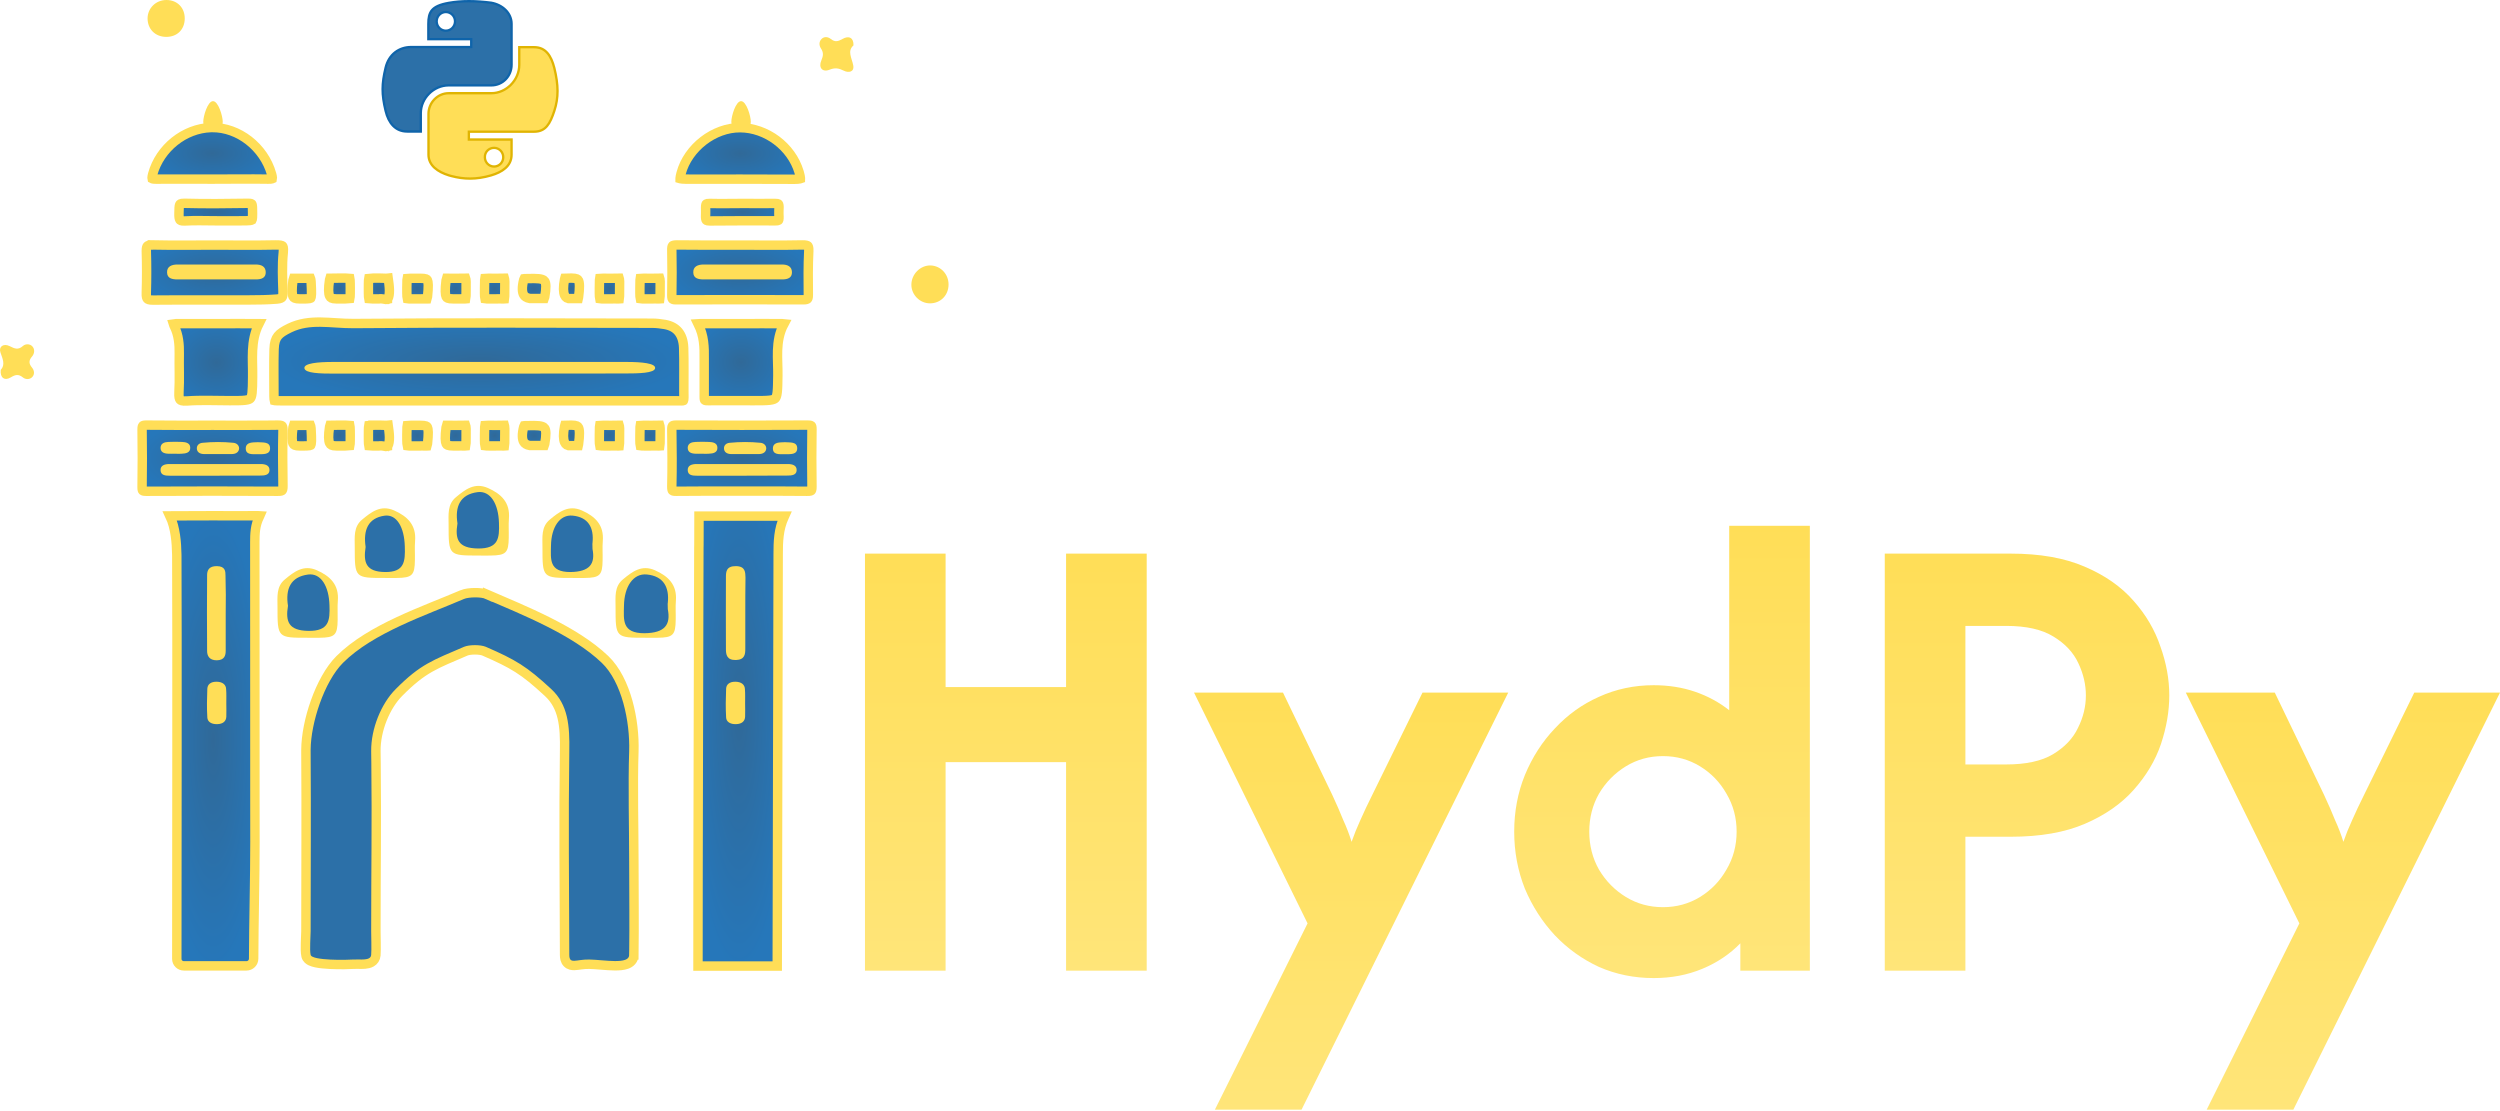 <svg width="1062" height="472" viewBox="0 0 1062 472" fill="none" xmlns="http://www.w3.org/2000/svg">
<path d="M937.397 471.389L976.766 392.258L928.539 294.229H966.333L987.199 337.535C989.036 341.471 990.611 345.08 991.923 348.361C993.367 351.511 994.548 354.594 995.467 357.613C996.516 354.594 997.763 351.511 999.207 348.361C1000.65 345.08 1002.36 341.471 1004.32 337.535L1025.58 294.229H1062L974.207 471.389H937.397Z" fill="url(#paint0_linear_1050_213)"/>
<path d="M800.65 412.337V235.176H854.192C866.528 235.176 876.961 237.013 885.491 240.687C894.152 244.362 901.107 249.217 906.356 255.254C911.606 261.159 915.411 267.655 917.773 274.742C920.267 281.697 921.513 288.587 921.513 295.41C921.513 302.103 920.332 308.993 917.97 316.079C915.608 323.034 911.737 329.53 906.356 335.567C901.107 341.472 894.218 346.262 885.688 349.937C877.158 353.611 866.659 355.448 854.192 355.448H834.902V412.337H800.65ZM834.902 324.74H852.224C860.623 324.74 867.25 323.297 872.105 320.41C877.092 317.392 880.635 313.652 882.735 309.19C884.966 304.728 886.081 300.135 886.081 295.41C886.081 290.817 885.031 286.29 882.932 281.828C880.832 277.235 877.289 273.429 872.302 270.411C867.447 267.393 860.754 265.884 852.224 265.884H834.902V324.74Z" fill="url(#paint1_linear_1050_213)"/>
<path d="M702.485 415.484C694.217 415.484 686.475 413.91 679.257 410.76C672.171 407.479 665.937 403.018 660.557 397.375C655.176 391.601 650.911 384.973 647.762 377.493C644.744 369.882 643.234 361.811 643.234 353.281C643.234 344.751 644.744 336.746 647.762 329.266C650.911 321.655 655.176 315.028 660.557 309.385C665.937 303.611 672.171 299.149 679.257 295.999C686.475 292.719 694.217 291.078 702.485 291.078C708.784 291.078 714.624 291.997 720.004 293.834C725.385 295.671 730.24 298.296 734.571 301.708V223.363H768.822V412.335H739.295V400.721C734.833 405.314 729.453 408.923 723.154 411.548C716.855 414.172 709.965 415.484 702.485 415.484ZM706.422 385.367C712.196 385.367 717.445 383.924 722.169 381.037C726.894 378.149 730.634 374.278 733.39 369.423C736.277 364.567 737.72 359.187 737.72 353.281C737.72 347.376 736.277 341.995 733.39 337.14C730.634 332.284 726.894 328.413 722.169 325.526C717.445 322.639 712.196 321.195 706.422 321.195C700.648 321.195 695.398 322.639 690.674 325.526C685.95 328.413 682.144 332.284 679.257 337.14C676.501 341.995 675.123 347.376 675.123 353.281C675.123 359.187 676.501 364.567 679.257 369.423C682.144 374.278 685.95 378.149 690.674 381.037C695.398 383.924 700.648 385.367 706.422 385.367Z" fill="url(#paint2_linear_1050_213)"/>
<path d="M516.085 471.389L555.454 392.258L507.227 294.229H545.021L565.887 337.535C567.724 341.471 569.298 345.08 570.611 348.361C572.054 351.511 573.235 354.594 574.154 357.613C575.204 354.594 576.451 351.511 577.894 348.361C579.338 345.08 581.044 341.471 583.012 337.535L604.271 294.229H640.688L552.895 471.389H516.085Z" fill="url(#paint3_linear_1050_213)"/>
<path d="M367.438 412.337V235.176H401.689V291.867H452.868V235.176H487.12V412.337H452.868V323.756H401.689V412.337H367.438Z" fill="url(#paint4_linear_1050_213)"/>
<path d="M136.104 136.836C138.37 136.855 140.645 137.007 142.995 137.155C145.324 137.302 147.721 137.445 150.124 137.429H150.128C192.428 137.05 234.726 137.239 277.048 137.302H277.051C278.836 137.302 280.658 137.534 282.512 137.843C285.074 138.314 286.933 139.379 288.195 140.91C289.472 142.459 290.293 144.673 290.419 147.704V147.703C290.614 153.87 290.465 159.85 290.501 166.112L290.529 168.816C290.541 169.656 290.417 170.032 290.354 170.162C290.347 170.178 290.341 170.189 290.336 170.197L290.335 170.198C290.262 170.229 290.072 170.278 289.634 170.286C289.426 170.29 289.2 170.285 288.933 170.277C288.68 170.27 288.375 170.26 288.075 170.26H119.488C118.152 170.26 117.344 170.256 116.78 170.185C116.669 170.17 116.586 170.154 116.524 170.141C116.499 170.037 116.464 169.863 116.438 169.589C116.369 168.882 116.366 167.896 116.366 166.385C116.366 160.333 116.255 154.337 116.421 148.372L116.422 148.369C116.498 145.482 117.109 143.876 118.038 142.726C119.028 141.499 120.569 140.539 123.084 139.315C127.291 137.29 131.596 136.798 136.104 136.836Z" fill="url(#paint5_radial_1050_213)" stroke="#FFDE57" stroke-width="4"/>
<path d="M90.379 219.076C96.824 219.076 103.272 219.139 109.756 219.076C109.998 219.076 110.206 219.085 110.386 219.099C110.335 219.218 110.273 219.354 110.195 219.506C108.344 223.08 108.244 226.882 108.244 230.285V230.288C108.275 251.521 108.275 272.755 108.275 293.982C108.275 309.903 108.275 325.819 108.288 341.729L108.306 357.636C108.306 365.235 108.18 373.662 108.048 382.187C107.916 390.706 107.777 399.323 107.751 407.276C107.745 408.93 106.372 410.3 104.693 410.3H78.136C76.433 410.3 75.106 408.968 75.106 407.357C75.122 371.621 75.281 264.962 75.106 236.466L75.105 236.458L75.091 235.463C75.002 230.659 74.558 224.196 72.152 219.131C78.237 219.078 84.276 219.076 90.379 219.076Z" fill="url(#paint6_radial_1050_213)" stroke="#FFDE57" stroke-width="4"/>
<path d="M333.297 219.23C333.264 219.304 333.227 219.383 333.187 219.466L333.183 219.475L333.178 219.484C330.672 224.766 330.57 230.272 330.57 235.456C330.57 250.726 330.47 287.157 330.37 323.674C330.274 358.706 330.18 393.818 330.172 410.383H296.501C296.481 393.478 296.569 350.442 296.666 310.914C296.716 290.319 296.768 270.678 296.808 256.186C296.827 248.94 296.845 242.98 296.856 238.833C296.862 236.76 296.867 235.138 296.87 234.036C296.872 233.485 296.872 233.064 296.873 232.78C296.873 232.639 296.874 232.531 296.874 232.459C296.874 232.447 296.874 232.435 296.874 232.425C296.875 232.402 296.877 232.383 296.878 232.37C296.881 232.305 296.883 232.225 296.885 232.142C296.888 231.969 296.892 231.722 296.895 231.415C296.9 230.798 296.906 229.907 296.91 228.81C296.919 226.614 296.924 223.575 296.927 220.201C296.927 219.881 296.927 219.557 296.927 219.23H333.297Z" fill="url(#paint7_radial_1050_213)" stroke="#FFDE57" stroke-width="4"/>
<path d="M62.4 180.587C71.734 180.714 81.078 180.65 90.375 180.65C98.402 180.65 106.464 180.699 114.483 180.626L117.918 180.587H117.931C119.357 180.558 119.754 180.814 119.854 180.909C119.928 180.979 120.235 181.338 120.209 182.837C120.023 190.65 120.085 198.455 120.209 206.3V206.308C120.238 207.787 119.983 208.237 119.874 208.359C119.821 208.419 119.519 208.721 118.114 208.693L118.102 208.692H118.089C99.448 208.566 80.808 208.628 62.118 208.691C60.852 208.691 60.598 208.452 60.586 208.439C60.575 208.429 60.328 208.166 60.355 206.88V206.868C60.479 198.758 60.479 190.648 60.355 182.538V182.529C60.328 181.116 60.622 180.854 60.634 180.843C60.684 180.797 60.947 180.613 61.921 180.587H62.4Z" fill="url(#paint8_radial_1050_213)" stroke="#FFDE57" stroke-width="4"/>
<path d="M343.161 180.584C344.401 180.584 344.663 180.83 344.685 180.852C344.703 180.87 344.952 181.137 344.925 182.396L344.924 182.408C344.8 190.518 344.8 198.628 344.924 206.738L344.925 206.747C344.952 208.136 344.653 208.406 344.632 208.426C344.562 208.489 344.212 208.72 342.896 208.69L342.889 208.689H342.88C333.669 208.563 324.449 208.626 315.275 208.626C305.978 208.626 296.635 208.563 287.302 208.689H287.286C285.95 208.718 285.682 208.456 285.66 208.433C285.617 208.388 285.352 208.053 285.38 206.628C285.566 198.689 285.503 190.695 285.38 182.725V182.238C285.403 181.236 285.579 180.943 285.636 180.876C285.647 180.863 285.698 180.8 285.912 180.73C286.152 180.653 286.553 180.584 287.202 180.584C305.84 180.71 324.476 180.647 343.161 180.584Z" fill="url(#paint9_radial_1050_213)" stroke="#FFDE57" stroke-width="4"/>
<path d="M340.791 104.05C342.427 104.019 342.99 104.276 343.184 104.446C343.289 104.538 343.65 104.934 343.568 106.626C343.256 112.827 343.319 119.081 343.381 125.201V125.222C343.407 126.532 343.133 126.899 343.041 126.99C342.941 127.09 342.573 127.351 341.31 127.352C323.233 127.288 305.218 127.288 287.142 127.352C285.975 127.351 285.695 127.107 285.651 127.062C285.606 127.016 285.352 126.711 285.379 125.478V125.472C285.503 119 285.503 112.528 285.379 106.057V106.056L285.383 105.595C285.423 104.629 285.658 104.408 285.695 104.375C285.802 104.28 286.195 104.051 287.502 104.05C296.522 104.176 305.551 104.113 314.534 104.113C323.253 104.113 332.004 104.239 340.79 104.049L340.791 104.05Z" fill="url(#paint10_radial_1050_213)" stroke="#FFDE57" stroke-width="4"/>
<path d="M117.133 104.049C118.053 104.034 118.734 104.073 119.245 104.17C119.75 104.266 119.959 104.397 120.047 104.473C120.141 104.554 120.578 105.002 120.345 107.213V107.217C119.772 112.755 120.028 118.345 120.212 123.732V123.738C120.271 125.35 120.06 126.007 119.841 126.307C119.693 126.508 119.273 126.905 117.662 127.043C113.734 127.352 109.789 127.416 105.861 127.416H105.853C92.337 127.479 78.624 127.353 65.064 127.479H65.049C63.334 127.508 62.781 127.162 62.586 126.957C62.38 126.74 62.059 126.141 62.145 124.395L62.147 124.359C62.333 118.45 62.333 112.539 62.148 106.691C62.12 105.159 62.422 104.675 62.581 104.514C62.741 104.352 63.215 104.051 64.713 104.051V104.05C73.549 104.239 82.472 104.113 91.303 104.113C99.838 104.113 108.468 104.24 117.134 104.05L117.133 104.049Z" fill="url(#paint11_radial_1050_213)" stroke="#FFDE57" stroke-width="4"/>
<path d="M315.097 137.485C320.866 137.485 326.563 137.422 332.226 137.485H332.248C332.549 137.485 332.826 137.498 333.066 137.526C331.055 141.273 330.455 145.113 330.318 148.817C330.25 150.665 330.297 152.51 330.35 154.29C330.403 156.091 330.462 157.818 330.433 159.529V159.535C330.386 162.746 330.358 164.989 330.166 166.64C329.971 168.31 329.645 168.932 329.355 169.23C329.081 169.513 328.515 169.837 326.922 170.02C325.336 170.201 323.167 170.204 320.032 170.204C313.644 170.204 307.131 170.141 300.703 170.204H300.688L300.674 170.205C300.147 170.218 299.805 170.172 299.594 170.113C299.399 170.06 299.351 170.007 299.351 170.006C299.349 170.004 299.294 169.954 299.239 169.757C299.179 169.541 299.131 169.19 299.144 168.648V168.637L299.145 168.624C299.176 165.887 299.16 163.152 299.145 160.445C299.129 157.734 299.114 155.05 299.145 152.386C299.206 147.653 299.112 142.583 296.583 137.738C296.541 137.655 296.505 137.579 296.473 137.509C296.732 137.491 297.035 137.485 297.391 137.485H315.097Z" fill="url(#paint12_radial_1050_213)" stroke="#FFDE57" stroke-width="4"/>
<path d="M92.351 137.485C98.119 137.485 103.817 137.422 109.541 137.485H109.562C109.731 137.485 109.884 137.485 110.026 137.486C108.127 141.24 107.49 145.089 107.303 148.839C107.207 150.765 107.228 152.691 107.263 154.564C107.298 156.457 107.346 158.281 107.316 160.1V160.112C107.285 163.179 107.264 165.316 107.085 166.885C106.904 168.475 106.596 169.044 106.343 169.306C106.107 169.55 105.598 169.855 104.099 170.028C102.605 170.201 100.56 170.204 97.594 170.204C91.694 170.204 85.457 169.886 79.38 170.335C77.275 170.481 76.677 170.049 76.481 169.822C76.204 169.502 75.904 168.696 76.024 166.633V166.63C76.183 163.843 76.181 161.07 76.158 158.347C76.135 155.605 76.09 152.933 76.15 150.256V150.244C76.214 146.413 75.91 142.359 74.029 138.576L74.028 138.575L73.814 138.114C73.717 137.886 73.654 137.702 73.612 137.557C73.862 137.514 74.218 137.485 74.706 137.485H92.351Z" fill="url(#paint13_radial_1050_213)" stroke="#FFDE57" stroke-width="4"/>
<path d="M90.089 54.185C101.332 54.068 112.065 62.441 115.354 73.848V73.85C115.58 74.632 115.678 75.188 115.691 75.573C115.698 75.755 115.683 75.864 115.672 75.921C115.644 75.934 115.604 75.951 115.545 75.97C115.275 76.054 114.781 76.126 113.949 76.098H113.932L113.914 76.097C106.06 75.97 98.104 76.097 90.253 76.097C82.255 76.097 74.207 76.033 66.178 76.097H66.156C65.41 76.11 64.97 76.037 64.732 75.958C64.674 75.939 64.636 75.921 64.611 75.908C64.599 75.858 64.583 75.758 64.584 75.586C64.586 75.237 64.66 74.725 64.855 74C67.914 62.879 78.345 54.565 89.555 54.196L90.089 54.185Z" fill="url(#paint14_radial_1050_213)" stroke="#FFDE57" stroke-width="4"/>
<path d="M314.408 54.246C325.61 54.304 336.207 62.297 339.427 72.998L339.574 73.509C339.86 74.559 339.996 75.247 340.024 75.711C340.03 75.796 340.028 75.864 340.026 75.917C339.974 75.934 339.907 75.956 339.819 75.976C339.358 76.08 338.642 76.142 337.526 76.157C333.654 76.157 329.795 76.143 325.933 76.127C322.062 76.111 318.186 76.095 314.295 76.095C306.56 76.095 298.816 76.158 291.114 76.095C290.087 76.079 289.439 76.017 289.029 75.92C288.98 75.908 288.939 75.893 288.903 75.883C288.903 75.839 288.902 75.785 288.905 75.721C288.93 75.282 289.056 74.626 289.327 73.624L289.329 73.619C292.245 62.724 303.307 54.188 314.408 54.246Z" fill="url(#paint15_radial_1050_213)" stroke="#FFDE57" stroke-width="4"/>
<path d="M78.348 86.356V86.356C87.398 86.611 96.442 86.484 105.437 86.357C106.654 86.359 106.915 86.573 106.944 86.601C106.956 86.611 107.161 86.807 107.23 87.74L107.251 88.19V88.197C107.298 90.16 107.332 91.468 107.259 92.417C107.2 93.175 107.086 93.425 107.056 93.481C107.003 93.512 106.785 93.617 106.155 93.69C105.275 93.793 104.043 93.797 102.156 93.797H102.119C98.686 93.86 95.174 93.797 91.545 93.797C87.346 93.797 82.928 93.606 78.534 93.863H78.528C76.804 93.969 76.484 93.524 76.394 93.392C76.142 93.02 75.961 92.212 76.022 90.503C76.06 89.536 76.043 88.989 76.089 88.25C76.13 87.592 76.211 87.195 76.318 86.944C76.397 86.76 76.477 86.673 76.637 86.592C76.857 86.48 77.348 86.329 78.348 86.356Z" fill="url(#paint16_radial_1050_213)" stroke="#FFDE57" stroke-width="4"/>
<path d="M329.351 86.419C330.146 86.394 330.488 86.531 330.603 86.595C330.671 86.633 330.722 86.675 330.782 86.832C330.862 87.041 330.923 87.383 330.933 87.931C330.943 88.484 330.903 89.05 330.869 89.758C330.833 90.498 330.891 91.359 330.909 91.924C330.931 92.59 330.911 93.023 330.838 93.326C330.779 93.57 330.721 93.588 330.711 93.595C330.65 93.636 330.339 93.808 329.439 93.796H329.412C320.176 93.796 310.833 93.733 301.561 93.859H301.559C300.686 93.872 300.285 93.725 300.128 93.638C300.021 93.579 299.96 93.517 299.896 93.352C299.808 93.129 299.743 92.77 299.727 92.188C299.71 91.585 299.745 91.003 299.763 90.218C299.772 89.837 299.764 89.456 299.757 89.113C299.749 88.757 299.742 88.448 299.743 88.144C299.746 87.516 299.792 87.123 299.875 86.867C299.937 86.675 299.989 86.644 300.04 86.613C300.148 86.549 300.511 86.393 301.408 86.419H301.411C306.192 86.546 310.98 86.42 315.593 86.42C320.119 86.42 324.735 86.483 329.316 86.42H329.333L329.351 86.419Z" fill="url(#paint17_radial_1050_213)" stroke="#FFDE57" stroke-width="4"/>
<path d="M174.417 118.215H178.479C179.751 118.215 180.507 118.314 180.974 118.476C181.333 118.6 181.458 118.734 181.565 118.947C181.73 119.273 181.893 119.91 181.917 121.158C181.94 122.38 181.829 123.985 181.606 126.119L181.604 126.133C181.563 126.557 181.499 126.821 181.448 126.975C181.397 126.977 181.333 126.981 181.252 126.981C180.111 126.981 178.598 126.92 177.193 126.981H175.042C173.958 126.981 173.381 126.973 173.003 126.913C172.967 126.757 172.919 126.474 172.886 125.99C172.826 125.125 172.824 123.94 172.824 122.219C172.824 120.726 172.83 119.698 172.886 118.949C172.91 118.618 172.944 118.398 172.971 118.256C173.246 118.225 173.676 118.215 174.417 118.215Z" fill="url(#paint18_radial_1050_213)" stroke="#FFDE57" stroke-width="4"/>
<path d="M146.807 118.137C147.749 118.137 148.27 118.145 148.613 118.188C148.643 118.336 148.683 118.577 148.712 118.953C148.773 119.756 148.78 120.858 148.79 122.469C148.79 124.12 148.788 125.253 148.73 126.08C148.701 126.495 148.66 126.753 148.628 126.904C148.263 126.956 147.709 126.966 146.689 126.966H142.862C141.825 126.966 141.185 126.816 140.791 126.623C140.453 126.458 140.211 126.225 140.018 125.803C139.535 124.751 139.408 122.681 139.997 118.773L139.999 118.761C140.038 118.49 140.083 118.31 140.121 118.197C140.124 118.197 140.126 118.196 140.129 118.196C140.791 118.168 141.46 118.168 142.179 118.168C142.876 118.168 143.622 118.168 144.376 118.137H146.807Z" fill="url(#paint19_radial_1050_213)" stroke="#FFDE57" stroke-width="4"/>
<path d="M158.438 118.15C160.316 118.15 162.002 118.091 163.695 118.21L163.721 118.212C163.987 118.227 164.235 118.214 164.424 118.199C164.589 118.186 164.785 118.165 164.903 118.153C165.142 119.858 165.393 121.586 165.425 123.213C165.457 124.864 165.249 126.134 164.777 127.006C164.697 127.15 164.638 127.211 164.617 127.23C164.612 127.236 164.608 127.239 164.605 127.241C164.604 127.243 164.602 127.243 164.602 127.243L164.601 127.244C164.59 127.248 164.48 127.287 164.127 127.247C163.663 127.195 163.46 127.123 162.753 127.009C162.297 126.935 161.612 126.847 160.884 126.981H158.368C157.472 126.981 156.975 126.968 156.655 126.927C156.624 126.771 156.585 126.512 156.558 126.102C156.503 125.281 156.502 124.16 156.502 122.535C156.502 120.925 156.503 119.822 156.559 119.018C156.585 118.628 156.623 118.381 156.652 118.232C156.989 118.184 157.503 118.167 158.439 118.151L158.438 118.15Z" fill="url(#paint20_radial_1050_213)" stroke="#FFDE57" stroke-width="4"/>
<path d="M214.271 118.201C214.295 118.281 214.326 118.394 214.353 118.551C214.394 118.799 214.423 119.114 214.436 119.509L214.441 119.931C214.411 122.722 214.449 124.485 214.406 125.802C214.389 126.336 214.357 126.702 214.319 126.956C214.231 126.962 214.122 126.968 213.988 126.97C213.556 126.976 213.052 126.961 212.332 126.95C211.655 126.94 210.853 126.937 209.919 126.968H208.006C206.93 126.968 206.354 126.96 205.977 126.901C205.942 126.744 205.896 126.463 205.866 125.988C205.811 125.123 205.817 123.938 205.827 122.217V122.206C205.827 120.695 205.831 119.657 205.884 118.901C205.906 118.591 205.935 118.379 205.96 118.237C206.244 118.21 206.678 118.202 207.42 118.202C209.606 118.202 211.973 118.265 214.271 118.201Z" fill="url(#paint21_radial_1050_213)" stroke="#FFDE57" stroke-width="4"/>
<path d="M280.269 118.201C280.293 118.281 280.324 118.394 280.351 118.551C280.392 118.799 280.421 119.114 280.434 119.509L280.439 119.931C280.409 122.722 280.447 124.485 280.404 125.802C280.387 126.336 280.355 126.702 280.317 126.956C280.229 126.962 280.12 126.968 279.986 126.97C279.554 126.976 279.05 126.961 278.33 126.95C277.653 126.94 276.851 126.937 275.917 126.968H274.004C272.928 126.968 272.352 126.96 271.975 126.901C271.94 126.744 271.894 126.463 271.864 125.988C271.809 125.123 271.815 123.938 271.825 122.217V122.206C271.825 120.695 271.829 119.657 271.882 118.901C271.904 118.591 271.933 118.379 271.958 118.237C272.242 118.21 272.677 118.202 273.418 118.202C275.604 118.202 277.971 118.265 280.269 118.201Z" fill="url(#paint22_radial_1050_213)" stroke="#FFDE57" stroke-width="4"/>
<path d="M263.048 118.201C263.073 118.281 263.103 118.394 263.13 118.551C263.172 118.799 263.201 119.114 263.213 119.509L263.219 119.931C263.189 122.722 263.226 124.485 263.184 125.802C263.166 126.336 263.135 126.702 263.097 126.956C263.008 126.962 262.899 126.968 262.766 126.97C262.333 126.976 261.83 126.961 261.109 126.95C260.432 126.94 259.63 126.937 258.696 126.968H256.783C255.707 126.968 255.131 126.96 254.754 126.901C254.72 126.744 254.674 126.463 254.644 125.988C254.589 125.123 254.595 123.938 254.604 122.217V122.206C254.604 120.695 254.608 119.657 254.661 118.901C254.683 118.591 254.713 118.379 254.737 118.237C255.021 118.21 255.456 118.202 256.197 118.202C258.383 118.202 260.75 118.265 263.048 118.201Z" fill="url(#paint23_radial_1050_213)" stroke="#FFDE57" stroke-width="4"/>
<path d="M197.804 118.201C197.835 118.291 197.875 118.429 197.908 118.629C197.95 118.882 197.979 119.197 197.991 119.583L197.998 119.993C197.988 122.698 198.019 124.467 197.966 125.737C197.942 126.315 197.9 126.696 197.852 126.949C197.762 126.957 197.646 126.967 197.498 126.971C197.094 126.982 196.609 126.971 195.93 126.961C195.283 126.951 194.515 126.944 193.624 126.968H192.538C191.341 126.968 190.622 126.85 190.182 126.679C189.833 126.543 189.667 126.382 189.529 126.103C189.347 125.731 189.18 125.058 189.155 123.835C189.131 122.632 189.245 121.07 189.486 119.027L189.487 119.016C189.533 118.612 189.596 118.355 189.65 118.201C192.301 118.202 195.062 118.264 197.804 118.201Z" fill="url(#paint24_radial_1050_213)" stroke="#FFDE57" stroke-width="4"/>
<path d="M131.911 118.215C131.938 118.286 131.97 118.387 132.003 118.529C132.053 118.748 132.097 119.028 132.131 119.38L132.16 119.758C132.278 122.047 132.354 123.669 132.318 124.868C132.281 126.129 132.118 126.547 132.045 126.666C132.035 126.682 132.038 126.68 132.018 126.691C131.974 126.717 131.844 126.777 131.545 126.834C130.887 126.958 129.914 126.981 128.298 126.981H127.478C126.324 126.981 125.623 126.852 125.192 126.673C124.842 126.527 124.649 126.344 124.493 126.022C124.299 125.622 124.13 124.926 124.106 123.717C124.084 122.525 124.203 120.988 124.462 119.003C124.514 118.606 124.583 118.358 124.638 118.215H131.911Z" fill="url(#paint25_radial_1050_213)" stroke="#FFDE57" stroke-width="4"/>
<path d="M226.833 118.305C230.158 118.305 231.074 118.907 231.43 119.471C231.649 119.819 231.855 120.438 231.879 121.59C231.903 122.737 231.744 124.239 231.397 126.213L231.396 126.226L231.394 126.237C231.349 126.512 231.295 126.689 231.252 126.795C231.248 126.795 231.244 126.796 231.24 126.796H225.059C223.588 126.544 222.843 125.935 222.447 125.241C221.825 124.15 221.613 122.13 222.487 118.733C222.536 118.545 222.584 118.436 222.614 118.378C222.644 118.373 222.685 118.368 222.74 118.364C224.099 118.305 225.417 118.305 226.833 118.305Z" fill="url(#paint26_radial_1050_213)" stroke="#FFDE57" stroke-width="4"/>
<path d="M242.715 118.137C243.886 118.137 244.599 118.269 245.038 118.454C245.396 118.605 245.597 118.796 245.759 119.134C245.958 119.551 246.127 120.268 246.146 121.501C246.166 122.718 246.039 124.283 245.771 126.301L245.77 126.311L245.768 126.319C245.741 126.538 245.705 126.708 245.674 126.84H241.456C241.17 126.768 240.94 126.671 240.756 126.562C240.391 126.344 240.076 126.006 239.83 125.438C239.292 124.194 239.152 121.977 239.835 118.479L239.834 118.478C239.858 118.355 239.883 118.258 239.905 118.182C240.822 118.139 241.726 118.137 242.715 118.137Z" fill="url(#paint27_radial_1050_213)" stroke="#FFDE57" stroke-width="4"/>
<path d="M174.417 180.682H178.479C179.751 180.682 180.507 180.78 180.974 180.942C181.333 181.067 181.458 181.2 181.565 181.414C181.73 181.74 181.893 182.377 181.917 183.625C181.94 184.847 181.829 186.452 181.606 188.586L181.604 188.6C181.563 189.024 181.499 189.288 181.448 189.441C181.397 189.444 181.333 189.448 181.252 189.448C180.111 189.448 178.598 189.387 177.193 189.448H175.042C173.958 189.448 173.381 189.44 173.003 189.38C172.967 189.224 172.919 188.94 172.886 188.457C172.826 187.592 172.824 186.407 172.824 184.686C172.824 183.193 172.83 182.165 172.886 181.416C172.91 181.085 172.944 180.864 172.971 180.723C173.246 180.692 173.676 180.682 174.417 180.682Z" fill="url(#paint28_radial_1050_213)" stroke="#FFDE57" stroke-width="4"/>
<path d="M146.807 180.604C147.749 180.604 148.27 180.612 148.613 180.655C148.643 180.803 148.683 181.044 148.712 181.42C148.773 182.223 148.78 183.325 148.79 184.936C148.79 186.587 148.788 187.72 148.73 188.547C148.701 188.962 148.66 189.22 148.628 189.371C148.263 189.423 147.709 189.433 146.689 189.433H142.862C141.825 189.433 141.185 189.282 140.791 189.09C140.453 188.925 140.211 188.692 140.018 188.27C139.535 187.217 139.408 185.147 139.997 181.24L139.999 181.228C140.038 180.956 140.083 180.776 140.121 180.664C140.124 180.664 140.126 180.663 140.129 180.663C140.791 180.635 141.46 180.635 142.179 180.635C142.876 180.635 143.622 180.635 144.376 180.604H146.807Z" fill="url(#paint29_radial_1050_213)" stroke="#FFDE57" stroke-width="4"/>
<path d="M158.438 180.615C160.316 180.615 162.002 180.556 163.695 180.675L163.721 180.677C163.987 180.692 164.235 180.679 164.424 180.664C164.589 180.651 164.785 180.63 164.903 180.618C165.142 182.323 165.393 184.051 165.425 185.678C165.457 187.328 165.249 188.599 164.777 189.471C164.697 189.615 164.638 189.676 164.617 189.695C164.612 189.7 164.608 189.704 164.605 189.706C164.604 189.707 164.602 189.708 164.602 189.708L164.601 189.709C164.59 189.713 164.48 189.752 164.127 189.712C163.663 189.66 163.46 189.588 162.753 189.474C162.297 189.4 161.612 189.311 160.884 189.446H158.368C157.472 189.446 156.975 189.433 156.655 189.392C156.624 189.236 156.585 188.977 156.558 188.566C156.503 187.746 156.502 186.625 156.502 185C156.502 183.39 156.503 182.287 156.559 181.482C156.585 181.093 156.623 180.846 156.652 180.697C156.989 180.648 157.503 180.631 158.439 180.616L158.438 180.615Z" fill="url(#paint30_radial_1050_213)" stroke="#FFDE57" stroke-width="4"/>
<path d="M214.271 180.668C214.295 180.748 214.326 180.861 214.353 181.018C214.394 181.266 214.423 181.581 214.436 181.976L214.441 182.397C214.411 185.188 214.449 186.952 214.406 188.269C214.389 188.803 214.357 189.169 214.319 189.423C214.231 189.429 214.122 189.434 213.988 189.437C213.556 189.443 213.052 189.428 212.332 189.417C211.655 189.407 210.853 189.404 209.919 189.435H208.006C206.93 189.435 206.354 189.426 205.977 189.368C205.942 189.211 205.896 188.93 205.866 188.455C205.811 187.59 205.817 186.405 205.827 184.684V184.673C205.827 183.161 205.831 182.124 205.884 181.368C205.906 181.058 205.935 180.845 205.96 180.704C206.244 180.676 206.678 180.669 207.42 180.669C209.606 180.669 211.973 180.732 214.271 180.668Z" fill="url(#paint31_radial_1050_213)" stroke="#FFDE57" stroke-width="4"/>
<path d="M280.269 180.668C280.293 180.748 280.324 180.861 280.351 181.018C280.392 181.266 280.421 181.581 280.434 181.976L280.439 182.397C280.409 185.188 280.447 186.952 280.404 188.269C280.387 188.803 280.355 189.169 280.317 189.423C280.229 189.429 280.12 189.434 279.986 189.437C279.554 189.443 279.05 189.428 278.33 189.417C277.653 189.407 276.851 189.404 275.917 189.435H274.004C272.928 189.435 272.352 189.426 271.975 189.368C271.94 189.211 271.894 188.93 271.864 188.455C271.809 187.59 271.815 186.405 271.825 184.684V184.673C271.825 183.161 271.829 182.124 271.882 181.368C271.904 181.058 271.933 180.845 271.958 180.704C272.242 180.676 272.677 180.669 273.418 180.669C275.604 180.669 277.971 180.732 280.269 180.668Z" fill="url(#paint32_radial_1050_213)" stroke="#FFDE57" stroke-width="4"/>
<path d="M263.048 180.668C263.073 180.748 263.103 180.861 263.13 181.018C263.172 181.266 263.201 181.581 263.213 181.976L263.219 182.397C263.189 185.188 263.226 186.952 263.184 188.269C263.166 188.803 263.135 189.169 263.097 189.423C263.008 189.429 262.899 189.434 262.766 189.437C262.333 189.443 261.83 189.428 261.109 189.417C260.432 189.407 259.63 189.404 258.696 189.435H256.783C255.707 189.435 255.131 189.426 254.754 189.368C254.72 189.211 254.674 188.93 254.644 188.455C254.589 187.59 254.595 186.405 254.604 184.684V184.673C254.604 183.161 254.608 182.124 254.661 181.368C254.683 181.058 254.713 180.845 254.737 180.704C255.021 180.676 255.456 180.669 256.197 180.669C258.383 180.669 260.75 180.732 263.048 180.668Z" fill="url(#paint33_radial_1050_213)" stroke="#FFDE57" stroke-width="4"/>
<path d="M197.804 180.668C197.835 180.758 197.875 180.896 197.908 181.096C197.95 181.349 197.979 181.663 197.991 182.05L197.998 182.46C197.988 185.165 198.019 186.934 197.966 188.204C197.942 188.782 197.9 189.162 197.852 189.416C197.762 189.424 197.646 189.433 197.498 189.438C197.094 189.449 196.609 189.438 195.93 189.428C195.283 189.418 194.515 189.411 193.624 189.435H192.538C191.341 189.435 190.622 189.317 190.182 189.146C189.833 189.01 189.667 188.849 189.529 188.569C189.347 188.198 189.18 187.525 189.155 186.302C189.131 185.099 189.245 183.537 189.486 181.494L189.487 181.482C189.533 181.078 189.596 180.821 189.65 180.668C192.301 180.669 195.062 180.731 197.804 180.668Z" fill="url(#paint34_radial_1050_213)" stroke="#FFDE57" stroke-width="4"/>
<path d="M131.911 180.682C131.938 180.752 131.97 180.854 132.003 180.996C132.053 181.215 132.097 181.494 132.131 181.847L132.16 182.225C132.278 184.514 132.354 186.136 132.318 187.335C132.281 188.596 132.118 189.014 132.045 189.133C132.035 189.149 132.038 189.146 132.018 189.158C131.974 189.183 131.844 189.244 131.545 189.301C130.887 189.425 129.914 189.448 128.298 189.448H127.478C126.324 189.448 125.623 189.319 125.192 189.14C124.842 188.994 124.649 188.811 124.493 188.489C124.299 188.089 124.13 187.393 124.106 186.184C124.084 184.992 124.203 183.455 124.462 181.47C124.514 181.072 124.583 180.825 124.638 180.682H131.911Z" fill="url(#paint35_radial_1050_213)" stroke="#FFDE57" stroke-width="4"/>
<path d="M226.833 180.768C230.158 180.768 231.074 181.37 231.43 181.934C231.649 182.282 231.855 182.901 231.879 184.053C231.903 185.2 231.744 186.702 231.397 188.676L231.396 188.688L231.394 188.7C231.349 188.975 231.295 189.152 231.252 189.258C231.248 189.258 231.244 189.259 231.24 189.259H225.059C223.588 189.006 222.843 188.398 222.447 187.704C221.825 186.613 221.613 184.593 222.487 181.196C222.536 181.007 222.584 180.899 222.614 180.841C222.644 180.836 222.685 180.831 222.74 180.827C224.099 180.768 225.417 180.768 226.833 180.768Z" fill="url(#paint36_radial_1050_213)" stroke="#FFDE57" stroke-width="4"/>
<path d="M242.715 180.604C243.886 180.604 244.599 180.736 245.038 180.921C245.396 181.072 245.597 181.263 245.759 181.601C245.958 182.017 246.127 182.734 246.146 183.968C246.166 185.185 246.039 186.75 245.771 188.768L245.77 188.777L245.768 188.786C245.741 189.005 245.705 189.175 245.674 189.307H241.456C241.17 189.235 240.94 189.138 240.756 189.028C240.391 188.811 240.076 188.473 239.83 187.905C239.292 186.661 239.152 184.444 239.835 180.945L239.834 180.944C239.858 180.822 239.883 180.725 239.905 180.648C240.822 180.606 241.726 180.604 242.715 180.604Z" fill="url(#paint37_radial_1050_213)" stroke="#FFDE57" stroke-width="4"/>
<path d="M94.621 51.738C94.621 54.081 92.768 55.981 90.481 55.981C88.195 55.981 86.342 54.081 86.342 51.738C86.342 49.395 88.195 42.971 90.481 42.971C92.768 42.971 94.621 49.395 94.621 51.738Z" fill="#FFDE57"/>
<path d="M318.947 51.738C318.947 54.081 317.094 55.981 314.808 55.981C312.521 55.981 310.668 54.081 310.668 51.738C310.668 49.395 312.521 42.971 314.808 42.971C317.094 42.971 318.947 49.395 318.947 51.738Z" fill="#FFDE57"/>
<path d="M402.946 120.964C402.884 125.468 399.553 128.861 395.049 128.861C390.731 128.861 387.152 125.221 387.152 120.964C387.152 116.46 390.977 112.635 395.358 112.759C399.676 112.944 403.007 116.522 402.946 120.964Z" fill="#FFDE57"/>
<path d="M0.317 157.145C2.353 154.924 1.119 152.456 0.193 149.742C-0.67 147.274 1.489 145.732 4.08 147.027C6.178 148.076 7.658 148.816 9.756 146.966C10.743 146.04 12.655 145.979 13.704 147.089C14.876 148.323 14.691 150.174 13.643 151.408C12.1 153.197 12.224 154.492 13.643 156.22C14.568 157.33 14.815 158.996 13.704 160.168C12.594 161.34 10.805 161.217 9.756 160.353C7.843 158.811 6.548 159.119 4.512 160.353C1.921 161.895 -0.053 160.415 0.317 157.145Z" fill="#FFDE57"/>
<path d="M362.558 19.275C359.843 21.681 361.818 24.581 362.435 27.666C363.052 30.689 360.399 30.997 358.548 30.072C356.327 28.961 354.723 28.653 352.317 29.64C349.356 30.812 347.567 28.714 348.924 25.63C349.726 23.717 349.911 22.36 348.739 20.571C347.937 19.399 347.813 17.733 348.986 16.561C350.158 15.389 351.762 15.635 352.934 16.561C354.723 17.98 356.018 17.61 357.869 16.561C360.645 14.957 362.681 16.067 362.558 19.275Z" fill="#FFDE57"/>
<path d="M199.205 0.5C202.311 0.5 205.556 0.764 208.675 1.162C213.446 2.007 217.318 5.525 217.318 10.141V27.486C217.318 32.359 213.527 36.26 208.745 36.26H190.6C184.186 36.26 178.758 41.754 178.758 48.034V55.873H172.986C170.485 55.873 168.512 54.976 167.005 53.445C165.488 51.904 164.42 49.696 163.8 47.053L163.799 47.05C162.083 39.924 162.149 35.667 163.799 28.804L163.8 28.801C165.146 23.032 169.607 19.981 174.654 19.98H200.172V16.645H181.959V10.207C181.959 7.598 182.311 5.719 183.5 4.318C184.694 2.912 186.817 1.888 190.618 1.227L190.621 1.226C193.192 0.764 196.097 0.5 199.205 0.5ZM189.398 5.104C187.248 5.104 185.496 6.869 185.496 9.073C185.496 11.278 187.248 13.042 189.398 13.042C191.549 13.042 193.301 11.278 193.301 9.073C193.301 6.869 191.549 5.104 189.398 5.104Z" fill="#2C70A8" stroke="#0F64AA"/>
<path d="M226.887 20.045C229.377 20.045 231.176 20.966 232.524 22.502C233.89 24.057 234.816 26.269 235.475 28.87V28.871C237.261 36.148 237.316 41.519 235.485 47.075L235.484 47.077C234.585 49.841 233.659 52.057 232.346 53.585C231.06 55.08 229.382 55.938 226.887 55.938H199.168V59.273H217.313V65.711C217.313 68.183 216.274 70.038 214.673 71.449C213.057 72.874 210.868 73.848 208.602 74.505H208.601C202.253 76.354 197.076 76.18 191.793 74.797L190.734 74.505C185.97 73.048 182.021 70.286 182.021 65.711V48.365C182.022 43.624 185.882 39.593 190.595 39.593H208.741C215.025 39.593 220.582 34.094 220.582 27.551V20.045H226.887ZM209.875 62.81C207.668 62.81 205.896 64.569 205.973 66.796C205.982 68.992 207.73 70.748 209.875 70.748C212.025 70.748 213.777 68.983 213.777 66.778C213.777 64.574 212.025 62.81 209.875 62.81Z" fill="#FFDE57" stroke="#E0B402"/>
<path d="M78.479 7.958C78.417 12.585 75.209 15.732 70.52 15.67C65.894 15.608 62.685 12.339 62.685 7.773C62.747 3.393 66.264 0 70.706 0C75.333 0 78.541 3.331 78.479 7.958Z" fill="#FFDE57"/>
<path d="M95.878 260.716C95.878 265.929 95.878 271.204 95.878 276.417C95.878 278.427 95.385 280.436 92.093 280.499C88.883 280.499 87.978 278.552 87.978 276.543C87.895 265.803 87.895 255.001 87.978 244.262C87.978 242.252 88.801 240.431 92.175 240.494C95.714 240.557 95.796 242.692 95.796 244.576C95.961 249.977 95.961 255.378 95.878 260.716Z" fill="#FFDE57"/>
<path d="M316.602 260.151C316.602 265.238 316.602 270.325 316.602 275.474C316.602 277.735 316.52 280.248 312.652 280.373C308.702 280.499 308.373 277.987 308.373 275.726C308.373 265.552 308.29 255.315 308.373 245.141C308.373 242.88 308.537 240.431 312.652 240.493C316.684 240.556 316.602 243.131 316.684 245.329C316.602 250.228 316.602 255.189 316.602 260.151Z" fill="#FFDE57"/>
<path d="M316.522 298.83C316.522 300.714 316.604 302.598 316.522 304.482C316.439 306.304 315.205 307.56 312.654 307.622C310.102 307.685 308.539 306.555 308.457 304.796C308.21 300.714 308.292 296.632 308.457 292.55C308.539 290.729 309.938 289.535 312.489 289.598C314.958 289.661 316.357 290.854 316.439 292.675C316.604 294.748 316.522 296.758 316.522 298.83Z" fill="#FFDE57"/>
<path d="M96.137 298.83C96.137 300.714 96.219 302.598 96.137 304.482C96.055 306.304 94.82 307.56 92.269 307.622C89.718 307.685 88.154 306.555 88.072 304.796C87.825 300.714 87.907 296.632 88.072 292.55C88.154 290.729 89.553 289.535 92.104 289.598C94.573 289.661 95.972 290.854 96.055 292.675C96.219 294.748 96.137 296.758 96.137 298.83Z" fill="#FFDE57"/>
<path d="M91.308 202.084C84.95 202.084 78.52 202.084 72.162 202.084C70.325 202.084 68.276 201.959 68.205 199.761C68.134 197.688 69.971 197.123 71.95 197.123C84.879 197.123 97.808 197.123 110.738 197.123C112.716 197.123 114.553 197.688 114.482 199.761C114.411 201.896 112.292 202.022 110.455 202.022C104.096 202.084 97.738 202.084 91.308 202.084Z" fill="#FFDE57"/>
<path d="M203.692 158.717C183.221 158.717 162.522 158.717 142.051 158.717C136.137 158.717 129.54 158.592 129.313 156.394C129.086 154.321 134.999 153.756 141.368 153.756C182.993 153.756 224.619 153.756 266.244 153.756C272.613 153.756 278.527 154.321 278.299 156.394C278.072 158.529 271.248 158.654 265.334 158.654C244.863 158.717 224.391 158.717 203.692 158.717Z" fill="#FFDE57"/>
<path d="M315.242 202.084C308.883 202.084 302.454 202.084 296.095 202.084C294.258 202.084 292.209 201.959 292.139 199.761C292.068 197.688 293.905 197.123 295.883 197.123C308.813 197.123 321.742 197.123 334.671 197.123C336.649 197.123 338.486 197.688 338.416 199.761C338.345 201.896 336.225 202.022 334.389 202.022C328.03 202.084 321.671 202.084 315.242 202.084Z" fill="#FFDE57"/>
<path d="M92.312 192.876C90.332 192.876 88.423 192.939 86.443 192.876C84.817 192.813 83.615 191.997 83.615 190.427C83.615 189.108 84.605 188.229 86.019 188.103C90.403 187.664 94.786 187.664 99.17 188.103C100.513 188.229 101.574 189.171 101.574 190.49C101.503 191.997 100.301 192.813 98.675 192.876C96.554 192.939 94.433 192.876 92.312 192.876Z" fill="#FFDE57"/>
<path d="M316.243 192.876C314.264 192.876 312.355 192.939 310.375 192.876C308.749 192.813 307.547 191.997 307.547 190.427C307.547 189.108 308.537 188.229 309.951 188.103C314.334 187.664 318.718 187.664 323.101 188.103C324.445 188.229 325.505 189.171 325.505 190.49C325.435 191.997 324.233 192.813 322.607 192.876C320.485 192.939 318.364 192.876 316.243 192.876Z" fill="#FFDE57"/>
<path d="M74.403 192.738C73.428 192.738 72.453 192.801 71.477 192.738C69.666 192.675 68.203 192.104 68.203 190.204C68.273 188.303 69.875 187.797 71.547 187.733C73.497 187.607 75.448 187.67 77.329 187.733C79.001 187.797 80.742 188.24 80.812 190.077C80.951 192.231 79.07 192.675 77.189 192.738C76.353 192.801 75.378 192.801 74.403 192.738C74.403 192.801 74.403 192.801 74.403 192.738Z" fill="#FFDE57"/>
<path d="M298.337 192.738C297.361 192.738 296.386 192.801 295.411 192.738C293.6 192.675 292.137 192.104 292.137 190.204C292.206 188.303 293.809 187.797 295.48 187.733C297.431 187.607 299.381 187.67 301.262 187.733C302.934 187.797 304.676 188.24 304.745 190.077C304.885 192.231 303.004 192.675 301.123 192.738C300.287 192.801 299.312 192.801 298.337 192.738C298.337 192.801 298.337 192.801 298.337 192.738Z" fill="#FFDE57"/>
<path d="M109.492 187.844C111.613 188.032 114.653 187.53 114.724 190.356C114.795 193.245 111.754 192.931 109.492 192.931C107.3 192.931 104.26 193.37 104.401 190.293C104.613 187.718 107.3 187.969 109.492 187.844Z" fill="#FFDE57"/>
<path d="M333.423 187.844C335.545 188.032 338.585 187.53 338.656 190.356C338.726 193.245 335.686 192.931 333.423 192.931C331.232 192.931 328.191 193.37 328.333 190.293C328.545 187.718 331.232 187.969 333.423 187.844Z" fill="#FFDE57"/>
<path d="M92.031 118.702C86.51 118.702 80.922 118.702 75.401 118.702C73.152 118.702 71.039 118.263 70.971 115.814C70.835 113.176 72.948 112.359 75.401 112.359C86.51 112.359 97.551 112.359 108.66 112.359C111.046 112.359 112.818 113.239 112.886 115.562C112.954 118.074 111.046 118.702 108.728 118.702C103.14 118.702 97.551 118.702 92.031 118.702Z" fill="#FFDE57"/>
<path d="M315.568 118.702C310.047 118.702 304.459 118.702 298.938 118.702C296.689 118.702 294.576 118.263 294.508 115.814C294.372 113.176 296.485 112.359 298.938 112.359C310.047 112.359 321.088 112.359 332.197 112.359C334.583 112.359 336.355 113.239 336.423 115.562C336.491 118.074 334.583 118.702 332.265 118.702C326.677 118.702 321.088 118.702 315.568 118.702Z" fill="#FFDE57"/>
<path d="M163.547 245.52C150.697 245.52 150.697 245.52 150.697 232.403C150.697 228.2 150.116 223.779 153.819 220.735C157.739 217.474 161.732 214.358 167.395 216.822C173.13 219.359 176.905 223.054 176.325 229.866C176.107 232.548 176.325 235.229 176.252 237.91C176.18 244.36 175.091 245.447 168.557 245.52C166.887 245.592 165.217 245.52 163.547 245.52Z" fill="#FFDE57"/>
<path d="M155.314 232.343C154.274 225.314 156.251 220.041 163.429 219.053C168.527 218.394 171.752 223.995 171.96 232.124C172.168 238.495 171.856 243.108 163.533 242.998C155.523 242.888 154.274 239.044 155.314 232.343Z" fill="#2C70A8"/>
<path d="M130.731 270.924C117.881 270.924 117.881 270.924 117.881 257.807C117.881 253.604 117.3 249.183 121.002 246.14C124.923 242.879 128.916 239.763 134.579 242.226C140.314 244.763 144.089 248.459 143.508 255.271C143.29 257.952 143.508 260.633 143.436 263.315C143.363 269.764 142.274 270.851 135.74 270.924C134.07 270.996 132.401 270.924 130.731 270.924Z" fill="#FFDE57"/>
<path d="M122.333 257.343C121.231 250.314 123.324 245.041 130.925 244.053C136.323 243.394 139.738 248.995 139.958 257.124C140.178 263.495 139.848 268.108 131.035 267.998C122.553 267.888 121.231 264.044 122.333 257.343Z" fill="#2C70A8"/>
<path d="M203.412 235.994C190.562 235.994 190.562 235.994 190.562 222.877C190.562 218.674 189.982 214.254 193.684 211.21C197.604 207.949 201.598 204.833 207.26 207.297C212.996 209.833 216.771 213.529 216.19 220.341C215.972 223.022 216.19 225.704 216.117 228.385C216.045 234.835 214.956 235.922 208.422 235.994C206.752 236.067 205.082 235.994 203.412 235.994Z" fill="#FFDE57"/>
<path d="M194.333 222.343C193.231 215.314 195.324 210.041 202.925 209.053C208.323 208.394 211.738 213.995 211.958 222.124C212.178 228.495 211.848 233.108 203.035 232.998C194.553 232.888 193.231 229.044 194.333 222.343Z" fill="#2C70A8"/>
<path d="M243.286 245.52C230.436 245.52 230.435 245.52 230.435 232.403C230.435 228.2 229.855 223.779 233.557 220.735C237.478 217.474 241.471 214.358 247.133 216.822C252.869 219.359 256.644 223.054 256.063 229.866C255.845 232.548 256.063 235.229 255.99 237.91C255.918 244.36 254.829 245.447 248.295 245.52C246.625 245.592 244.955 245.52 243.286 245.52Z" fill="#FFDE57"/>
<path d="M251.701 233.217C252.906 239.483 250.605 242.89 242.279 243C233.185 243 233.952 237.614 234.062 231.788C234.171 223.984 237.787 218.488 243.265 219.038C249.948 219.697 252.358 224.204 251.701 230.579C251.591 231.019 251.701 231.568 251.701 233.217Z" fill="#2C70A8"/>
<path d="M274.336 270.924C261.486 270.924 261.486 270.924 261.486 257.807C261.486 253.604 260.905 249.183 264.608 246.14C268.528 242.879 272.521 239.763 278.184 242.226C283.919 244.763 287.695 248.459 287.114 255.271C286.896 257.952 287.114 260.633 287.041 263.315C286.969 269.764 285.88 270.851 279.346 270.924C277.676 270.996 276.006 270.924 274.336 270.924Z" fill="#FFDE57"/>
<path d="M283.684 258.81C284.957 265.336 282.528 268.886 273.739 269C264.14 269 264.95 263.39 265.065 257.321C265.181 249.192 268.997 243.467 274.78 244.039C281.834 244.726 284.378 249.421 283.684 256.062C283.569 256.52 283.684 257.092 283.684 258.81Z" fill="#2C70A8"/>
<path d="M201.732 251.767C202.716 251.76 203.722 251.812 204.638 251.936C205.493 252.051 206.403 252.249 207.156 252.597L207.157 252.595C214.767 255.9 224.022 259.705 232.917 264.183C241.808 268.658 250.504 273.884 257.011 280.119H257.01C261.617 284.522 264.758 291.123 266.704 298.08C268.66 305.071 269.471 312.633 269.27 319.167L269.269 319.175C268.782 333.167 269.271 352.297 269.271 366.421C269.271 381.141 269.466 390.985 269.271 405.658L269.27 405.657C269.264 406.636 268.941 407.532 268.311 408.257C267.71 408.948 266.932 409.368 266.188 409.635C264.742 410.154 262.915 410.269 261.154 410.255C259.346 410.241 257.352 410.084 255.477 409.932C253.564 409.776 251.786 409.627 250.28 409.603H250.276C249 409.579 247.872 409.69 246.855 409.819C245.924 409.938 244.848 410.113 244.011 410.137C243.173 410.16 241.883 410.076 240.916 409.056C240.008 408.099 239.839 406.783 239.838 405.639C239.74 377.379 239.447 347.378 239.838 319.077L239.839 319.068C240.034 308.333 239.297 300.155 232.796 294.164L232.792 294.161C227.608 289.36 223.933 286.345 220.022 283.853C216.11 281.358 211.898 279.344 205.587 276.602C204.82 276.283 203.383 276.056 201.746 276.056C200.111 276.056 198.675 276.283 197.908 276.601C191.201 279.491 186.742 281.261 182.596 283.63C178.515 285.962 174.72 288.892 169.542 294.104L169.536 294.108C163.694 299.945 159.587 310.128 159.677 319.077L159.741 324.289C160.02 349.899 159.677 369.11 159.677 395.58C159.677 396.661 159.725 398.565 159.75 400.581C159.774 402.502 159.776 404.557 159.671 405.774L159.672 405.775C159.672 405.777 159.671 405.779 159.671 405.78C159.67 405.79 159.67 405.8 159.669 405.81L159.668 405.809C159.559 407.178 158.822 408.183 157.803 408.778C156.907 409.301 155.864 409.474 155.016 409.546C154.135 409.621 153.195 409.603 152.399 409.587C151.549 409.569 150.88 409.554 150.344 409.597C148.932 409.708 144.435 409.84 140.204 409.629C138.095 409.524 135.959 409.329 134.275 408.979C133.445 408.807 132.614 408.575 131.925 408.239C131.339 407.954 130.301 407.329 130.01 406.089C129.838 405.358 129.775 404.434 129.752 403.544C129.728 402.619 129.744 401.588 129.775 400.583C129.84 398.483 129.957 396.644 129.957 395.58C129.957 366.762 130.152 347.91 129.957 319.121V318.534C130.002 312.424 131.513 305.033 133.954 298.182C136.466 291.133 140.055 284.397 144.304 280.148C150.944 273.505 160.053 268.318 169.371 263.962C178.643 259.627 188.494 255.958 196.345 252.591L196.349 252.589C197.707 252.01 199.86 251.78 201.732 251.767Z" fill="#2C70A8" stroke="#FFDE57" stroke-width="4"/>
<defs>
<linearGradient id="paint0_linear_1050_213" x1="995.27" y1="294.229" x2="995.27" y2="471.389" gradientUnits="userSpaceOnUse">
<stop stop-color="#FFDE57"/>
<stop offset="1" stop-color="#FFE579"/>
</linearGradient>
<linearGradient id="paint1_linear_1050_213" x1="861.082" y1="235.176" x2="861.082" y2="412.337" gradientUnits="userSpaceOnUse">
<stop stop-color="#FFDE57"/>
<stop offset="1" stop-color="#FFE579"/>
</linearGradient>
<linearGradient id="paint2_linear_1050_213" x1="706.028" y1="223.363" x2="706.028" y2="415.484" gradientUnits="userSpaceOnUse">
<stop stop-color="#FFDE57"/>
<stop offset="1" stop-color="#FFE579"/>
</linearGradient>
<linearGradient id="paint3_linear_1050_213" x1="573.957" y1="294.229" x2="573.957" y2="471.389" gradientUnits="userSpaceOnUse">
<stop stop-color="#FFDE57"/>
<stop offset="1" stop-color="#FFE579"/>
</linearGradient>
<linearGradient id="paint4_linear_1050_213" x1="427.279" y1="235.176" x2="427.279" y2="412.337" gradientUnits="userSpaceOnUse">
<stop stop-color="#FFDE57"/>
<stop offset="1" stop-color="#FFE579"/>
</linearGradient>
<radialGradient id="paint5_radial_1050_213" cx="0" cy="0" r="1" gradientUnits="userSpaceOnUse" gradientTransform="translate(203.43 153.561) rotate(90) scale(18.727 89.1)">
<stop stop-color="#306998"/>
<stop offset="1" stop-color="#2677BA"/>
</radialGradient>
<radialGradient id="paint6_radial_1050_213" cx="0" cy="0" r="1" gradientUnits="userSpaceOnUse" gradientTransform="translate(90.585 314.688) rotate(90) scale(97.612 21.983)">
<stop stop-color="#306998"/>
<stop offset="1" stop-color="#2677BA"/>
</radialGradient>
<radialGradient id="paint7_radial_1050_213" cx="0" cy="0" r="1" gradientUnits="userSpaceOnUse" gradientTransform="translate(314.02 303.171) rotate(90) scale(109.212 21.486)">
<stop stop-color="#306998"/>
<stop offset="1" stop-color="#2677BA"/>
</radialGradient>
<radialGradient id="paint8_radial_1050_213" cx="0" cy="0" r="1" gradientUnits="userSpaceOnUse" gradientTransform="translate(90.282 194.639) rotate(90) scale(16.055 31.929)">
<stop stop-color="#306998"/>
<stop offset="1" stop-color="#2677BA"/>
</radialGradient>
<radialGradient id="paint9_radial_1050_213" cx="0" cy="0" r="1" gradientUnits="userSpaceOnUse" gradientTransform="translate(315.152 194.638) rotate(90) scale(16.054 31.775)">
<stop stop-color="#306998"/>
<stop offset="1" stop-color="#2677BA"/>
</radialGradient>
<radialGradient id="paint10_radial_1050_213" cx="0" cy="0" r="1" gradientUnits="userSpaceOnUse" gradientTransform="translate(314.479 115.699) rotate(90) scale(13.653 31.102)">
<stop stop-color="#306998"/>
<stop offset="1" stop-color="#2677BA"/>
</radialGradient>
<radialGradient id="paint11_radial_1050_213" cx="0" cy="0" r="1" gradientUnits="userSpaceOnUse" gradientTransform="translate(91.272 115.764) rotate(90) scale(13.717 31.141)">
<stop stop-color="#306998"/>
<stop offset="1" stop-color="#2677BA"/>
</radialGradient>
<radialGradient id="paint12_radial_1050_213" cx="0" cy="0" r="1" gradientUnits="userSpaceOnUse" gradientTransform="translate(314.783 153.832) rotate(90) scale(18.375 20.507)">
<stop stop-color="#306998"/>
<stop offset="1" stop-color="#2677BA"/>
</radialGradient>
<radialGradient id="paint13_radial_1050_213" cx="0" cy="0" r="1" gradientUnits="userSpaceOnUse" gradientTransform="translate(91.967 153.911) rotate(90) scale(18.454 20.424)">
<stop stop-color="#306998"/>
<stop offset="1" stop-color="#2677BA"/>
</radialGradient>
<radialGradient id="paint14_radial_1050_213" cx="0" cy="0" r="1" gradientUnits="userSpaceOnUse" gradientTransform="translate(90.139 65.144) rotate(90) scale(12.96 27.555)">
<stop stop-color="#306998"/>
<stop offset="1" stop-color="#2677BA"/>
</radialGradient>
<radialGradient id="paint15_radial_1050_213" cx="0" cy="0" r="1" gradientUnits="userSpaceOnUse" gradientTransform="translate(314.465 65.202) rotate(90) scale(12.956 27.565)">
<stop stop-color="#306998"/>
<stop offset="1" stop-color="#2677BA"/>
</radialGradient>
<radialGradient id="paint16_radial_1050_213" cx="0" cy="0" r="1" gradientUnits="userSpaceOnUse" gradientTransform="translate(91.655 90.116) rotate(90) scale(5.763 17.646)">
<stop stop-color="#306998"/>
<stop offset="1" stop-color="#2677BA"/>
</radialGradient>
<radialGradient id="paint17_radial_1050_213" cx="0" cy="0" r="1" gradientUnits="userSpaceOnUse" gradientTransform="translate(315.328 90.138) rotate(90) scale(5.722 17.606)">
<stop stop-color="#306998"/>
<stop offset="1" stop-color="#2677BA"/>
</radialGradient>
<radialGradient id="paint18_radial_1050_213" cx="0" cy="0" r="1" gradientUnits="userSpaceOnUse" gradientTransform="translate(177.372 122.598) rotate(90) scale(6.383 6.548)">
<stop stop-color="#306998"/>
<stop offset="1" stop-color="#2677BA"/>
</radialGradient>
<radialGradient id="paint19_radial_1050_213" cx="0" cy="0" r="1" gradientUnits="userSpaceOnUse" gradientTransform="translate(144.197 122.551) rotate(90) scale(6.415 6.593)">
<stop stop-color="#306998"/>
<stop offset="1" stop-color="#2677BA"/>
</radialGradient>
<radialGradient id="paint20_radial_1050_213" cx="0" cy="0" r="1" gradientUnits="userSpaceOnUse" gradientTransform="translate(160.965 122.697) rotate(90) scale(6.568 6.463)">
<stop stop-color="#306998"/>
<stop offset="1" stop-color="#2677BA"/>
</radialGradient>
<radialGradient id="paint21_radial_1050_213" cx="0" cy="0" r="1" gradientUnits="userSpaceOnUse" gradientTransform="translate(210.131 122.585) rotate(90) scale(6.386 6.311)">
<stop stop-color="#306998"/>
<stop offset="1" stop-color="#2677BA"/>
</radialGradient>
<radialGradient id="paint22_radial_1050_213" cx="0" cy="0" r="1" gradientUnits="userSpaceOnUse" gradientTransform="translate(276.129 122.585) rotate(90) scale(6.386 6.311)">
<stop stop-color="#306998"/>
<stop offset="1" stop-color="#2677BA"/>
</radialGradient>
<radialGradient id="paint23_radial_1050_213" cx="0" cy="0" r="1" gradientUnits="userSpaceOnUse" gradientTransform="translate(258.908 122.585) rotate(90) scale(6.386 6.311)">
<stop stop-color="#306998"/>
<stop offset="1" stop-color="#2677BA"/>
</radialGradient>
<radialGradient id="paint24_radial_1050_213" cx="0" cy="0" r="1" gradientUnits="userSpaceOnUse" gradientTransform="translate(193.575 122.587) rotate(90) scale(6.388 6.423)">
<stop stop-color="#306998"/>
<stop offset="1" stop-color="#2677BA"/>
</radialGradient>
<radialGradient id="paint25_radial_1050_213" cx="0" cy="0" r="1" gradientUnits="userSpaceOnUse" gradientTransform="translate(128.215 122.598) rotate(90) scale(6.383 6.112)">
<stop stop-color="#306998"/>
<stop offset="1" stop-color="#2677BA"/>
</radialGradient>
<radialGradient id="paint26_radial_1050_213" cx="0" cy="0" r="1" gradientUnits="userSpaceOnUse" gradientTransform="translate(226.893 122.613) rotate(90) scale(6.308 6.988)">
<stop stop-color="#306998"/>
<stop offset="1" stop-color="#2677BA"/>
</radialGradient>
<radialGradient id="paint27_radial_1050_213" cx="0" cy="0" r="1" gradientUnits="userSpaceOnUse" gradientTransform="translate(242.761 122.551) rotate(90) scale(6.415 5.388)">
<stop stop-color="#306998"/>
<stop offset="1" stop-color="#2677BA"/>
</radialGradient>
<radialGradient id="paint28_radial_1050_213" cx="0" cy="0" r="1" gradientUnits="userSpaceOnUse" gradientTransform="translate(177.372 185.065) rotate(90) scale(6.383 6.548)">
<stop stop-color="#306998"/>
<stop offset="1" stop-color="#2677BA"/>
</radialGradient>
<radialGradient id="paint29_radial_1050_213" cx="0" cy="0" r="1" gradientUnits="userSpaceOnUse" gradientTransform="translate(144.197 185.018) rotate(90) scale(6.415 6.593)">
<stop stop-color="#306998"/>
<stop offset="1" stop-color="#2677BA"/>
</radialGradient>
<radialGradient id="paint30_radial_1050_213" cx="0" cy="0" r="1" gradientUnits="userSpaceOnUse" gradientTransform="translate(160.965 185.162) rotate(90) scale(6.568 6.463)">
<stop stop-color="#306998"/>
<stop offset="1" stop-color="#2677BA"/>
</radialGradient>
<radialGradient id="paint31_radial_1050_213" cx="0" cy="0" r="1" gradientUnits="userSpaceOnUse" gradientTransform="translate(210.131 185.052) rotate(90) scale(6.386 6.311)">
<stop stop-color="#306998"/>
<stop offset="1" stop-color="#2677BA"/>
</radialGradient>
<radialGradient id="paint32_radial_1050_213" cx="0" cy="0" r="1" gradientUnits="userSpaceOnUse" gradientTransform="translate(276.129 185.052) rotate(90) scale(6.386 6.311)">
<stop stop-color="#306998"/>
<stop offset="1" stop-color="#2677BA"/>
</radialGradient>
<radialGradient id="paint33_radial_1050_213" cx="0" cy="0" r="1" gradientUnits="userSpaceOnUse" gradientTransform="translate(258.908 185.052) rotate(90) scale(6.386 6.311)">
<stop stop-color="#306998"/>
<stop offset="1" stop-color="#2677BA"/>
</radialGradient>
<radialGradient id="paint34_radial_1050_213" cx="0" cy="0" r="1" gradientUnits="userSpaceOnUse" gradientTransform="translate(193.575 185.054) rotate(90) scale(6.388 6.423)">
<stop stop-color="#306998"/>
<stop offset="1" stop-color="#2677BA"/>
</radialGradient>
<radialGradient id="paint35_radial_1050_213" cx="0" cy="0" r="1" gradientUnits="userSpaceOnUse" gradientTransform="translate(128.215 185.065) rotate(90) scale(6.383 6.112)">
<stop stop-color="#306998"/>
<stop offset="1" stop-color="#2677BA"/>
</radialGradient>
<radialGradient id="paint36_radial_1050_213" cx="0" cy="0" r="1" gradientUnits="userSpaceOnUse" gradientTransform="translate(226.893 185.076) rotate(90) scale(6.308 6.988)">
<stop stop-color="#306998"/>
<stop offset="1" stop-color="#2677BA"/>
</radialGradient>
<radialGradient id="paint37_radial_1050_213" cx="0" cy="0" r="1" gradientUnits="userSpaceOnUse" gradientTransform="translate(242.761 185.018) rotate(90) scale(6.415 5.388)">
<stop stop-color="#306998"/>
<stop offset="1" stop-color="#2677BA"/>
</radialGradient>
</defs>
</svg>
